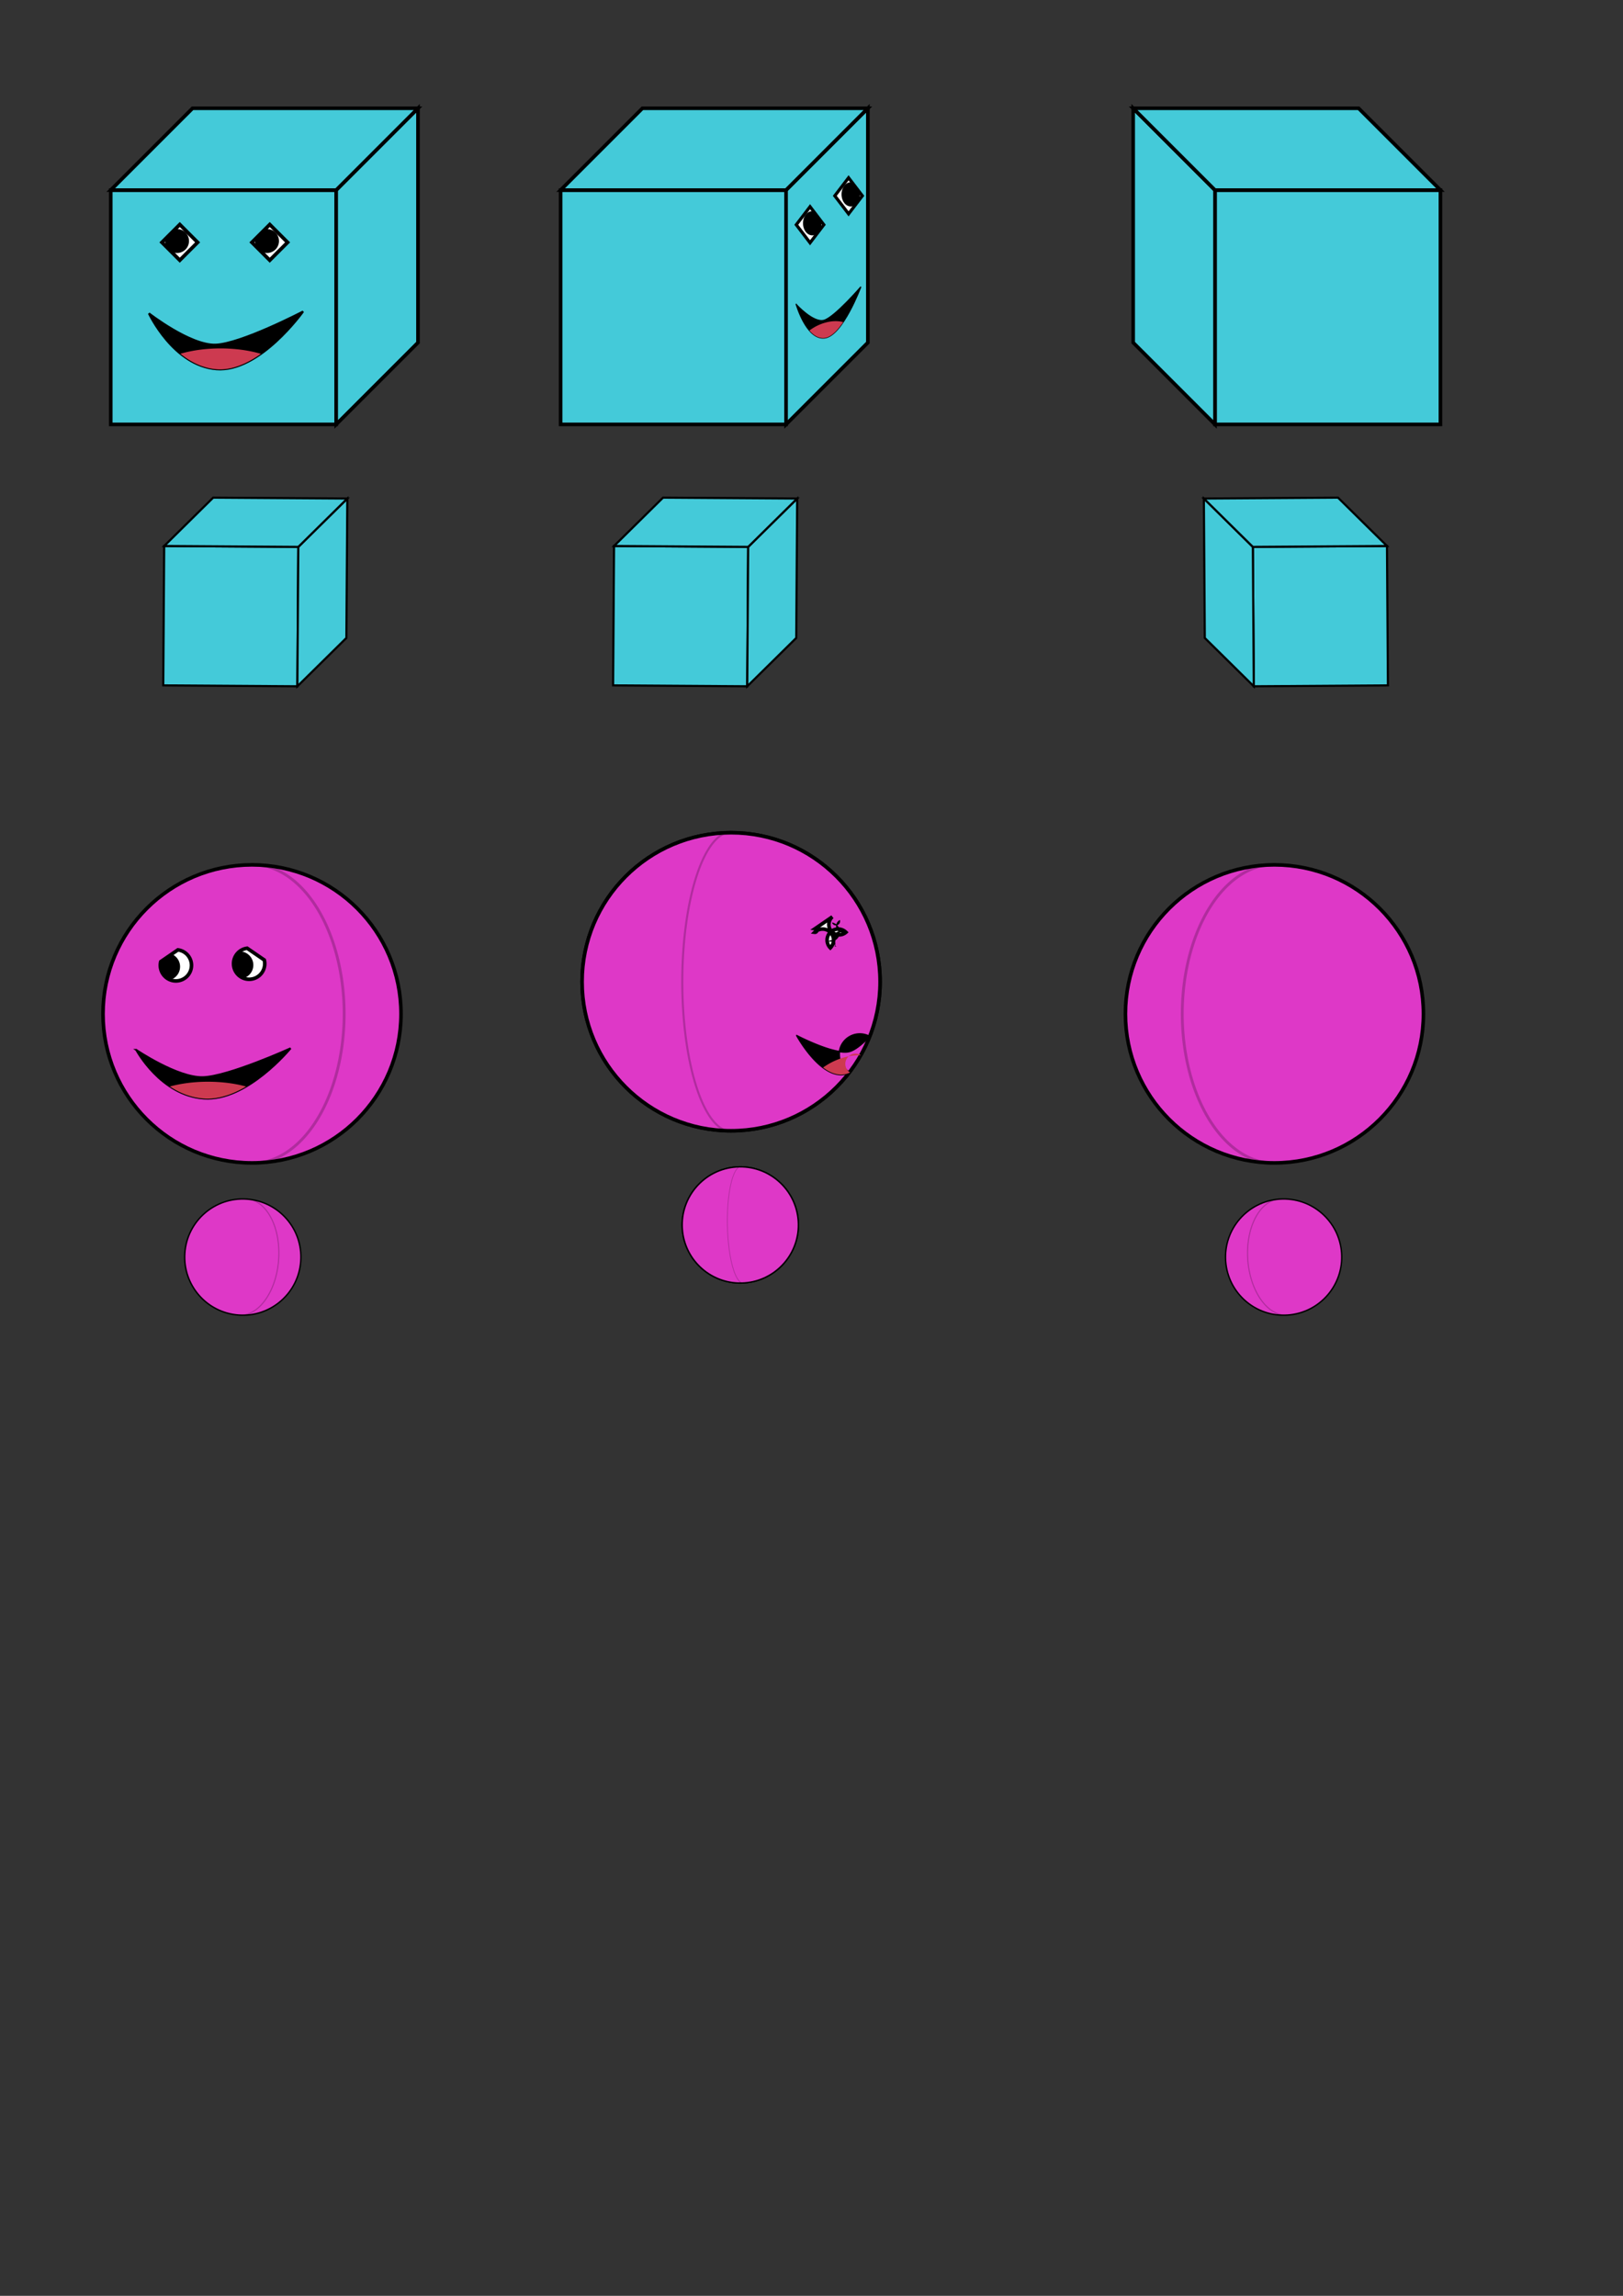<?xml version="1.0" encoding="UTF-8" standalone="no"?>
<svg
   xmlns:dc="http://purl.org/dc/elements/1.1/"
   xmlns:cc="http://creativecommons.org/ns#"
   xmlns:rdf="http://www.w3.org/1999/02/22-rdf-syntax-ns#"
   xmlns:svg="http://www.w3.org/2000/svg"
   xmlns="http://www.w3.org/2000/svg"
   xmlns:sodipodi="http://sodipodi.sourceforge.net/DTD/sodipodi-0.dtd"
   xmlns:inkscape="http://www.inkscape.org/namespaces/inkscape"
   width="210mm"
   height="297mm"
   viewBox="0 0 210 297"
   version="1.1"
   id="svg289"
   inkscape:version="1.0.2-2 (e86c870879, 2021-01-15)"
   sodipodi:docname="Characters.svg">
  <rect x="0" y="0" width="210" height="297" fill="#333333" stroke="none"/>
  <defs
     id="defs283" />
  <sodipodi:namedview
     id="base"
     pagecolor="#ffffff"
     bordercolor="#666666"
     borderopacity="1.0"
     inkscape:pageopacity="0.0"
     inkscape:pageshadow="2"
     inkscape:zoom="0.7"
     inkscape:cx="204.72928"
     inkscape:cy="356.93001"
     inkscape:document-units="mm"
     inkscape:current-layer="layer1"
     inkscape:document-rotation="0"
     showgrid="false"
     inkscape:snap-global="false"
     inkscape:window-width="1920"
     inkscape:window-height="1017"
     inkscape:window-x="-8"
     inkscape:window-y="-8"
     inkscape:window-maximized="1" />
  <g
     inkscape:label="Layer 1"
     inkscape:groupmode="layer"
     id="layer1">
    <g
       style="fill:#44cad9;fill-opacity:1"
       id="g871"
       transform="matrix(0.595,0.004,-0.004,0.595,-0.896,54.362)"
       inkscape:export-xdpi="18.639999"
       inkscape:export-ydpi="18.639999">
      <rect
         y="27.093"
         x="37.392"
         height="30.312"
         width="29.169"
         id="rect865"
         style="fill:#44cad9;fill-opacity:1;stroke:#000000;stroke-width:0.465;stroke-miterlimit:4;stroke-dasharray:none;stroke-opacity:1;stop-color:#000000" />
      <path
         style="font-variation-settings:normal;opacity:1;vector-effect:none;fill:#44cad9;fill-opacity:1;stroke:#000000;stroke-width:0.465;stroke-linecap:butt;stroke-linejoin:miter;stroke-miterlimit:4;stroke-dasharray:none;stroke-dashoffset:0;stroke-opacity:1;stop-color:#000000;stop-opacity:1"
         d="M 66.561,27.093 77.145,16.51 V 46.822 L 66.561,57.405 Z"
         id="path867" />
      <path
         style="font-variation-settings:normal;opacity:1;vector-effect:none;fill:#44cad9;fill-opacity:1;stroke:#000000;stroke-width:0.465;stroke-linecap:butt;stroke-linejoin:miter;stroke-miterlimit:4;stroke-dasharray:none;stroke-dashoffset:0;stroke-opacity:1;stop-color:#000000;stop-opacity:1"
         d="M 37.392,27.093 47.976,16.51 H 77.145 L 66.561,27.093 Z"
         id="path869" />
    </g>
    <g
       id="g863"
       style="fill:#44cad9;fill-opacity:1"
       transform="translate(-23.062,-2.502)"
       inkscape:export-xdpi="18.639999"
       inkscape:export-ydpi="18.639999">
      <rect
         style="fill:#44cad9;fill-opacity:1;stroke:#000000;stroke-width:0.465;stroke-miterlimit:4;stroke-dasharray:none;stroke-opacity:1;stop-color:#000000"
         id="rect835"
         width="29.169"
         height="30.312"
         x="37.392"
         y="27.093" />
      <path
         id="path837"
         d="M 66.561,27.093 77.145,16.51 V 46.822 L 66.561,57.405 Z"
         style="font-variation-settings:normal;opacity:1;vector-effect:none;fill:#44cad9;fill-opacity:1;stroke:#000000;stroke-width:0.465;stroke-linecap:butt;stroke-linejoin:miter;stroke-miterlimit:4;stroke-dasharray:none;stroke-dashoffset:0;stroke-opacity:1;stop-color:#000000;stop-opacity:1" />
      <path
         id="path839"
         d="M 37.392,27.093 47.976,16.51 H 77.145 L 66.561,27.093 Z"
         style="font-variation-settings:normal;opacity:1;vector-effect:none;fill:#44cad9;fill-opacity:1;stroke:#000000;stroke-width:0.465;stroke-linecap:butt;stroke-linejoin:miter;stroke-miterlimit:4;stroke-dasharray:none;stroke-dashoffset:0;stroke-opacity:1;stop-color:#000000;stop-opacity:1" />
    </g>
    <rect
       style="font-variation-settings:normal;vector-effect:none;fill:#ffffff;fill-opacity:1;stroke:#000000;stroke-width:0.465;stroke-linecap:butt;stroke-linejoin:miter;stroke-miterlimit:4;stroke-dasharray:none;stroke-dashoffset:0;stroke-opacity:1;stop-color:#000000"
       id="rect873"
       width="3.265"
       height="3.265"
       x="36.987"
       y="4.091"
       transform="rotate(45)"
       inkscape:export-xdpi="18.639999"
       inkscape:export-ydpi="18.639999" />
    <rect
       transform="rotate(45)"
       y="-4.141"
       x="45.219"
       height="3.265"
       width="3.265"
       id="rect875"
       style="font-variation-settings:normal;vector-effect:none;fill:#ffffff;fill-opacity:1;stroke:#000000;stroke-width:0.465;stroke-linecap:butt;stroke-linejoin:miter;stroke-miterlimit:4;stroke-dasharray:none;stroke-dashoffset:0;stroke-opacity:1;stop-color:#000000"
       inkscape:export-xdpi="18.639999"
       inkscape:export-ydpi="18.639999" />
    <path
       id="path877"
       style="font-variation-settings:normal;vector-effect:none;fill:#000000;fill-opacity:1;stroke:none;stroke-width:0.28;stroke-linecap:butt;stroke-linejoin:miter;stroke-miterlimit:4;stroke-dasharray:none;stroke-dashoffset:0;stroke-opacity:1;stop-color:#000000"
       d="m 22.898,29.632 a 1.548,1.548 0 0 0 -0.244,0.021 l -1.273,1.273 a 1.548,1.548 0 0 0 -0.021,0.254 1.548,1.548 0 0 0 0.233,0.816 l 0.498,0.499 a 1.548,1.548 0 0 0 5.16e-4,5.2e-4 1.548,1.548 0 0 0 0.816,0.233 1.548,1.548 0 0 0 1.548,-1.548 1.548,1.548 0 0 0 -1.548,-1.548 1.548,1.548 0 0 0 -0.01,0 z"
       inkscape:export-xdpi="18.639999"
       inkscape:export-ydpi="18.639999" />
    <path
       d="m 34.54,29.632 a 1.548,1.548 0 0 0 -0.244,0.021 l -1.273,1.273 a 1.548,1.548 0 0 0 -0.021,0.254 1.548,1.548 0 0 0 0.233,0.816 l 0.498,0.499 a 1.548,1.548 0 0 0 5.16e-4,5.2e-4 1.548,1.548 0 0 0 0.816,0.233 1.548,1.548 0 0 0 1.548,-1.548 1.548,1.548 0 0 0 -1.548,-1.548 1.548,1.548 0 0 0 -0.01,0 z"
       style="font-variation-settings:normal;vector-effect:none;fill:#000000;fill-opacity:1;stroke:none;stroke-width:0.28;stroke-linecap:butt;stroke-linejoin:miter;stroke-miterlimit:4;stroke-dasharray:none;stroke-dashoffset:0;stroke-opacity:1;stop-color:#000000"
       id="path909"
       inkscape:export-xdpi="18.639999"
       inkscape:export-ydpi="18.639999" />
    <path
       style="fill:#000000;fill-opacity:1;stroke:#000000;stroke-width:0.265;stroke-linecap:butt;stroke-linejoin:miter;stroke-miterlimit:4;stroke-dasharray:none;stroke-opacity:1"
       d="m 19.263,40.535 c 0,0 5.323,4.142 8.599,4.059 3.276,-0.084 11.354,-4.295 11.354,-4.295 0,0 -5.623,7.924 -11.215,7.469 -5.592,-0.456 -8.737,-7.232 -8.737,-7.232 z"
       id="path935"
       inkscape:export-xdpi="18.639999"
       inkscape:export-ydpi="18.639999" />
    <path
       id="path937"
       style="font-variation-settings:normal;vector-effect:none;fill:#cd3a50;fill-opacity:1;stroke:none;stroke-width:0.265;stroke-linecap:butt;stroke-linejoin:miter;stroke-miterlimit:4;stroke-dasharray:none;stroke-dashoffset:0;stroke-opacity:1;stop-color:#000000"
       d="m 28.49,45.073 a 9.139,3.914 0 0 0 -5.145,0.692 c 1.277,1.035 2.836,1.854 4.655,2.002 2.004,0.163 4.01,-0.751 5.762,-1.99 a 9.139,3.914 0 0 0 -5.229,-0.704 9.139,3.914 0 0 0 -0.043,0 z"
       inkscape:export-xdpi="18.639999"
       inkscape:export-ydpi="18.639999" />
    <g
       style="fill:#44cad9;fill-opacity:1"
       id="g1210"
       transform="matrix(-0.595,0.004,0.004,0.595,0.518,54.362)"
       inkscape:export-xdpi="18.639999"
       inkscape:export-ydpi="18.639999">
      <rect
         y="27.093"
         x="37.392"
         height="30.312"
         width="29.169"
         id="rect1204"
         style="fill:#44cad9;fill-opacity:1;stroke:#000000;stroke-width:0.465;stroke-miterlimit:4;stroke-dasharray:none;stroke-opacity:1;stop-color:#000000" />
      <path
         style="font-variation-settings:normal;opacity:1;vector-effect:none;fill:#44cad9;fill-opacity:1;stroke:#000000;stroke-width:0.465;stroke-linecap:butt;stroke-linejoin:miter;stroke-miterlimit:4;stroke-dasharray:none;stroke-dashoffset:0;stroke-opacity:1;stop-color:#000000;stop-opacity:1"
         d="M 66.561,27.093 77.145,16.51 V 46.822 L 66.561,57.405 Z"
         id="path1206" />
      <path
         style="font-variation-settings:normal;opacity:1;vector-effect:none;fill:#44cad9;fill-opacity:1;stroke:#000000;stroke-width:0.465;stroke-linecap:butt;stroke-linejoin:miter;stroke-miterlimit:4;stroke-dasharray:none;stroke-dashoffset:0;stroke-opacity:1;stop-color:#000000;stop-opacity:1"
         d="M 37.392,27.093 47.976,16.51 H 77.145 L 66.561,27.093 Z"
         id="path1208" />
    </g>
    <g
       id="g1218"
       style="fill:#44cad9;fill-opacity:1"
       transform="matrix(-1,0,0,1,22.684,-2.502)"
       inkscape:export-xdpi="18.639999"
       inkscape:export-ydpi="18.639999">
      <rect
         style="fill:#44cad9;fill-opacity:1;stroke:#000000;stroke-width:0.465;stroke-miterlimit:4;stroke-dasharray:none;stroke-opacity:1;stop-color:#000000"
         id="rect1212"
         width="29.169"
         height="30.312"
         x="37.392"
         y="27.093" />
      <path
         id="path1214"
         d="M 66.561,27.093 77.145,16.51 V 46.822 L 66.561,57.405 Z"
         style="font-variation-settings:normal;opacity:1;vector-effect:none;fill:#44cad9;fill-opacity:1;stroke:#000000;stroke-width:0.465;stroke-linecap:butt;stroke-linejoin:miter;stroke-miterlimit:4;stroke-dasharray:none;stroke-dashoffset:0;stroke-opacity:1;stop-color:#000000;stop-opacity:1" />
      <path
         id="path1216"
         d="M 37.392,27.093 47.976,16.51 H 77.145 L 66.561,27.093 Z"
         style="font-variation-settings:normal;opacity:1;vector-effect:none;fill:#44cad9;fill-opacity:1;stroke:#000000;stroke-width:0.465;stroke-linecap:butt;stroke-linejoin:miter;stroke-miterlimit:4;stroke-dasharray:none;stroke-dashoffset:0;stroke-opacity:1;stop-color:#000000;stop-opacity:1" />
    </g>
    <rect
       style="font-variation-settings:normal;vector-effect:none;fill:#ffffff;fill-opacity:1;stroke:#000000;stroke-width:0.418;stroke-linecap:butt;stroke-linejoin:miter;stroke-miterlimit:4;stroke-dasharray:none;stroke-dashoffset:0;stroke-opacity:1;stop-color:#000000"
       id="rect1220"
       width="2.934"
       height="2.934"
       x="-21.888"
       y="55.524"
       transform="matrix(0.607,0.795,-0.607,0.795,0,0)"
       inkscape:export-xdpi="18.639999"
       inkscape:export-ydpi="18.639999" />
    <rect
       transform="matrix(0.607,0.795,-0.607,0.795,0,0)"
       y="57.276"
       x="-28.346"
       height="2.934"
       width="2.934"
       id="rect1222"
       style="font-variation-settings:normal;vector-effect:none;fill:#ffffff;fill-opacity:1;stroke:#000000;stroke-width:0.418;stroke-linecap:butt;stroke-linejoin:miter;stroke-miterlimit:4;stroke-dasharray:none;stroke-dashoffset:0;stroke-opacity:1;stop-color:#000000"
       inkscape:export-xdpi="18.639999"
       inkscape:export-ydpi="18.639999" />
    <path
       id="path1224"
       style="font-variation-settings:normal;vector-effect:none;fill:#000000;fill-opacity:1;stroke:none;stroke-width:0.247;stroke-linecap:butt;stroke-linejoin:miter;stroke-miterlimit:4;stroke-dasharray:none;stroke-dashoffset:0;stroke-opacity:1;stop-color:#000000"
       d="m -47.275,27.32 a -1.194,1.563 0 0 0 -0.188,0.021 l -0.982,1.285 a -1.194,1.563 0 0 0 -0.016,0.256 -1.194,1.563 0 0 0 0.179,0.824 l 0.384,0.504 a -1.194,1.563 0 0 0 3.98e-4,5.25e-4 -1.194,1.563 0 0 0 0.63,0.235 -1.194,1.563 0 0 0 1.194,-1.564 -1.194,1.563 0 0 0 -1.194,-1.563 -1.194,1.563 0 0 0 -0.008,0 z"
       inkscape:export-xdpi="18.639999"
       inkscape:export-ydpi="18.639999" />
    <path
       d="m -52.259,23.58 a -1.194,1.563 0 0 0 -0.188,0.021 l -0.982,1.285 a -1.194,1.563 0 0 0 -0.016,0.256 -1.194,1.563 0 0 0 0.179,0.824 l 0.384,0.504 a -1.194,1.563 0 0 0 3.99e-4,5.25e-4 -1.194,1.563 0 0 0 0.63,0.235 -1.194,1.563 0 0 0 1.194,-1.564 -1.194,1.563 0 0 0 -1.194,-1.563 -1.194,1.563 0 0 0 -0.008,0 z"
       style="font-variation-settings:normal;vector-effect:none;fill:#000000;fill-opacity:1;stroke:none;stroke-width:0.247;stroke-linecap:butt;stroke-linejoin:miter;stroke-miterlimit:4;stroke-dasharray:none;stroke-dashoffset:0;stroke-opacity:1;stop-color:#000000"
       id="path1226"
       inkscape:export-xdpi="18.639999"
       inkscape:export-ydpi="18.639999" />
    <path
       style="fill:#000000;fill-opacity:1;stroke:#000000;stroke-width:0.146;stroke-linecap:butt;stroke-linejoin:miter;stroke-miterlimit:4;stroke-dasharray:none;stroke-opacity:1"
       d="m -45.192,39.382 c 0,0 -2.231,2.454 -3.604,2.047 -1.373,-0.407 -4.759,-4.326 -4.759,-4.326 0,0 2.357,6.364 4.701,6.622 2.344,0.259 3.662,-4.343 3.662,-4.343 z"
       id="path1228"
       inkscape:export-xdpi="18.639999"
       inkscape:export-ydpi="18.639999" />
    <path
       id="path1230"
       style="font-variation-settings:normal;vector-effect:none;fill:#cd3a50;fill-opacity:1;stroke:none;stroke-width:0.146;stroke-linecap:butt;stroke-linejoin:miter;stroke-miterlimit:4;stroke-dasharray:none;stroke-dashoffset:0;stroke-opacity:1;stop-color:#000000"
       d="m -49.059,41.712 a 4.063,2.687 26.374 0 1 2.156,1.047 c -0.535,0.619 -1.189,1.051 -1.951,0.966 -0.84,-0.093 -1.681,-0.97 -2.415,-2.057 a 4.063,2.687 26.374 0 1 2.192,0.039 4.063,2.687 26.374 0 1 0.018,0.004 z"
       inkscape:export-xdpi="18.639999"
       inkscape:export-ydpi="18.639999" />
    <g
       style="fill:#44cad9;fill-opacity:1"
       id="g1238"
       transform="matrix(0.595,0.004,-0.004,0.595,57.312,54.362)"
       inkscape:export-xdpi="18.639999"
       inkscape:export-ydpi="18.639999">
      <rect
         y="27.093"
         x="37.392"
         height="30.312"
         width="29.169"
         id="rect1232"
         style="fill:#44cad9;fill-opacity:1;stroke:#000000;stroke-width:0.465;stroke-miterlimit:4;stroke-dasharray:none;stroke-opacity:1;stop-color:#000000" />
      <path
         style="font-variation-settings:normal;opacity:1;vector-effect:none;fill:#44cad9;fill-opacity:1;stroke:#000000;stroke-width:0.465;stroke-linecap:butt;stroke-linejoin:miter;stroke-miterlimit:4;stroke-dasharray:none;stroke-dashoffset:0;stroke-opacity:1;stop-color:#000000;stop-opacity:1"
         d="M 66.561,27.093 77.145,16.51 V 46.822 L 66.561,57.405 Z"
         id="path1234" />
      <path
         style="font-variation-settings:normal;opacity:1;vector-effect:none;fill:#44cad9;fill-opacity:1;stroke:#000000;stroke-width:0.465;stroke-linecap:butt;stroke-linejoin:miter;stroke-miterlimit:4;stroke-dasharray:none;stroke-dashoffset:0;stroke-opacity:1;stop-color:#000000;stop-opacity:1"
         d="M 37.392,27.093 47.976,16.51 H 77.145 L 66.561,27.093 Z"
         id="path1236" />
    </g>
    <g
       id="g1246"
       style="fill:#44cad9;fill-opacity:1"
       transform="translate(35.147,-2.502)"
       inkscape:export-xdpi="18.639999"
       inkscape:export-ydpi="18.639999">
      <rect
         style="fill:#44cad9;fill-opacity:1;stroke:#000000;stroke-width:0.465;stroke-miterlimit:4;stroke-dasharray:none;stroke-opacity:1;stop-color:#000000"
         id="rect1240"
         width="29.169"
         height="30.312"
         x="37.392"
         y="27.093" />
      <path
         id="path1242"
         d="M 66.561,27.093 77.145,16.51 V 46.822 L 66.561,57.405 Z"
         style="font-variation-settings:normal;opacity:1;vector-effect:none;fill:#44cad9;fill-opacity:1;stroke:#000000;stroke-width:0.465;stroke-linecap:butt;stroke-linejoin:miter;stroke-miterlimit:4;stroke-dasharray:none;stroke-dashoffset:0;stroke-opacity:1;stop-color:#000000;stop-opacity:1" />
      <path
         id="path1244"
         d="M 37.392,27.093 47.976,16.51 H 77.145 L 66.561,27.093 Z"
         style="font-variation-settings:normal;opacity:1;vector-effect:none;fill:#44cad9;fill-opacity:1;stroke:#000000;stroke-width:0.465;stroke-linecap:butt;stroke-linejoin:miter;stroke-miterlimit:4;stroke-dasharray:none;stroke-dashoffset:0;stroke-opacity:1;stop-color:#000000;stop-opacity:1" />
    </g>
    <rect
       style="font-variation-settings:normal;vector-effect:none;fill:#ffffff;fill-opacity:1;stroke:#000000;stroke-width:0.418;stroke-linecap:butt;stroke-linejoin:miter;stroke-miterlimit:4;stroke-dasharray:none;stroke-dashoffset:0;stroke-opacity:1;stop-color:#000000"
       id="rect1248"
       width="2.934"
       height="2.934"
       x="-69.518"
       y="103.155"
       transform="matrix(-0.607,0.795,0.607,0.795,0,0)"
       inkscape:export-xdpi="18.639999"
       inkscape:export-ydpi="18.639999" />
    <rect
       transform="matrix(-0.607,0.795,0.607,0.795,0,0)"
       y="104.907"
       x="-75.977"
       height="2.934"
       width="2.934"
       id="rect1250"
       style="font-variation-settings:normal;vector-effect:none;fill:#ffffff;fill-opacity:1;stroke:#000000;stroke-width:0.418;stroke-linecap:butt;stroke-linejoin:miter;stroke-miterlimit:4;stroke-dasharray:none;stroke-dashoffset:0;stroke-opacity:1;stop-color:#000000"
       inkscape:export-xdpi="18.639999"
       inkscape:export-ydpi="18.639999" />
    <path
       id="path1252"
       style="font-variation-settings:normal;vector-effect:none;fill:#000000;fill-opacity:1;stroke:none;stroke-width:0.247;stroke-linecap:butt;stroke-linejoin:miter;stroke-miterlimit:4;stroke-dasharray:none;stroke-dashoffset:0;stroke-opacity:1;stop-color:#000000"
       d="m 105.105,27.32 a 1.194,1.563 0 0 1 0.188,0.021 l 0.982,1.285 a 1.194,1.563 0 0 1 0.016,0.256 1.194,1.563 0 0 1 -0.179,0.824 l -0.384,0.504 a 1.194,1.563 0 0 1 -4e-4,5.25e-4 1.194,1.563 0 0 1 -0.63,0.235 1.194,1.563 0 0 1 -1.194,-1.564 1.194,1.563 0 0 1 1.194,-1.563 1.194,1.563 0 0 1 0.008,0 z"
       inkscape:export-xdpi="18.639999"
       inkscape:export-ydpi="18.639999" />
    <path
       d="m 110.089,23.58 a 1.194,1.563 0 0 1 0.188,0.021 l 0.982,1.285 a 1.194,1.563 0 0 1 0.016,0.256 1.194,1.563 0 0 1 -0.179,0.824 l -0.384,0.504 a 1.194,1.563 0 0 1 -4e-4,5.25e-4 1.194,1.563 0 0 1 -0.63,0.235 1.194,1.563 0 0 1 -1.194,-1.564 1.194,1.563 0 0 1 1.194,-1.563 1.194,1.563 0 0 1 0.008,0 z"
       style="font-variation-settings:normal;vector-effect:none;fill:#000000;fill-opacity:1;stroke:none;stroke-width:0.247;stroke-linecap:butt;stroke-linejoin:miter;stroke-miterlimit:4;stroke-dasharray:none;stroke-dashoffset:0;stroke-opacity:1;stop-color:#000000"
       id="path1254"
       inkscape:export-xdpi="18.639999"
       inkscape:export-ydpi="18.639999" />
    <path
       style="fill:#000000;fill-opacity:1;stroke:#000000;stroke-width:0.146;stroke-linecap:butt;stroke-linejoin:miter;stroke-miterlimit:4;stroke-dasharray:none;stroke-opacity:1"
       d="m 103.022,39.382 c 0,0 2.231,2.454 3.604,2.047 1.373,-0.407 4.759,-4.326 4.759,-4.326 0,0 -2.357,6.364 -4.701,6.622 -2.344,0.259 -3.662,-4.343 -3.662,-4.343 z"
       id="path1256"
       inkscape:export-xdpi="18.639999"
       inkscape:export-ydpi="18.639999" />
    <path
       id="path1258"
       style="font-variation-settings:normal;vector-effect:none;fill:#cd3a50;fill-opacity:1;stroke:none;stroke-width:0.146;stroke-linecap:butt;stroke-linejoin:miter;stroke-miterlimit:4;stroke-dasharray:none;stroke-dashoffset:0;stroke-opacity:1;stop-color:#000000"
       d="m 106.89,41.712 a 2.687,4.063 63.626 0 0 -2.156,1.047 c 0.535,0.619 1.189,1.051 1.951,0.966 0.84,-0.093 1.681,-0.97 2.415,-2.057 a 2.687,4.063 63.626 0 0 -2.192,0.039 2.687,4.063 63.626 0 0 -0.018,0.004 z"
       inkscape:export-xdpi="18.639999"
       inkscape:export-ydpi="18.639999" />
    <g
       style="fill:#44cad9;fill-opacity:1"
       id="g1266"
       transform="matrix(-0.595,0.004,0.004,0.595,201.602,54.362)"
       inkscape:export-xdpi="18.639999"
       inkscape:export-ydpi="18.639999">
      <rect
         y="27.093"
         x="37.392"
         height="30.312"
         width="29.169"
         id="rect1260"
         style="fill:#44cad9;fill-opacity:1;stroke:#000000;stroke-width:0.465;stroke-miterlimit:4;stroke-dasharray:none;stroke-opacity:1;stop-color:#000000" />
      <path
         style="font-variation-settings:normal;opacity:1;vector-effect:none;fill:#44cad9;fill-opacity:1;stroke:#000000;stroke-width:0.465;stroke-linecap:butt;stroke-linejoin:miter;stroke-miterlimit:4;stroke-dasharray:none;stroke-dashoffset:0;stroke-opacity:1;stop-color:#000000;stop-opacity:1"
         d="M 66.561,27.093 77.145,16.51 V 46.822 L 66.561,57.405 Z"
         id="path1262" />
      <path
         style="font-variation-settings:normal;opacity:1;vector-effect:none;fill:#44cad9;fill-opacity:1;stroke:#000000;stroke-width:0.465;stroke-linecap:butt;stroke-linejoin:miter;stroke-miterlimit:4;stroke-dasharray:none;stroke-dashoffset:0;stroke-opacity:1;stop-color:#000000;stop-opacity:1"
         d="M 37.392,27.093 47.976,16.51 H 77.145 L 66.561,27.093 Z"
         id="path1264" />
    </g>
    <g
       id="g1274"
       style="fill:#44cad9;fill-opacity:1"
       transform="matrix(-1,0,0,1,223.767,-2.502)"
       inkscape:export-xdpi="18.639999"
       inkscape:export-ydpi="18.639999">
      <rect
         style="fill:#44cad9;fill-opacity:1;stroke:#000000;stroke-width:0.465;stroke-miterlimit:4;stroke-dasharray:none;stroke-opacity:1;stop-color:#000000"
         id="rect1268"
         width="29.169"
         height="30.312"
         x="37.392"
         y="27.093" />
      <path
         id="path1270"
         d="M 66.561,27.093 77.145,16.51 V 46.822 L 66.561,57.405 Z"
         style="font-variation-settings:normal;opacity:1;vector-effect:none;fill:#44cad9;fill-opacity:1;stroke:#000000;stroke-width:0.465;stroke-linecap:butt;stroke-linejoin:miter;stroke-miterlimit:4;stroke-dasharray:none;stroke-dashoffset:0;stroke-opacity:1;stop-color:#000000;stop-opacity:1" />
      <path
         id="path1272"
         d="M 37.392,27.093 47.976,16.51 H 77.145 L 66.561,27.093 Z"
         style="font-variation-settings:normal;opacity:1;vector-effect:none;fill:#44cad9;fill-opacity:1;stroke:#000000;stroke-width:0.465;stroke-linecap:butt;stroke-linejoin:miter;stroke-miterlimit:4;stroke-dasharray:none;stroke-dashoffset:0;stroke-opacity:1;stop-color:#000000;stop-opacity:1" />
    </g>
    <g
       id="g967"
       transform="matrix(0.389,0.027,-0.027,0.389,-15.414,143.89)"
       inkscape:export-xdpi="18.639999"
       inkscape:export-ydpi="18.639999">
      <circle
         style="font-variation-settings:normal;opacity:1;vector-effect:none;fill:#de38c7;fill-opacity:1;stroke:#000000;stroke-width:0.465;stroke-linecap:butt;stroke-linejoin:miter;stroke-miterlimit:4;stroke-dasharray:none;stroke-dashoffset:0;stroke-opacity:1;stop-color:#000000;stop-opacity:1"
         id="circle963"
         cx="123.136"
         cy="39.614"
         r="19.279" />
      <path
         id="path965"
         style="font-variation-settings:normal;opacity:1;vector-effect:none;fill:none;fill-opacity:1;stroke:#000000;stroke-width:0.366;stroke-linecap:butt;stroke-linejoin:miter;stroke-miterlimit:4;stroke-dasharray:none;stroke-dashoffset:0;stroke-opacity:0.21;stop-color:#000000;stop-opacity:1"
         sodipodi:type="arc"
         sodipodi:cx="123.13556"
         sodipodi:cy="39.613831"
         sodipodi:rx="11.924635"
         sodipodi:ry="19.328314"
         sodipodi:start="4.7068118"
         sodipodi:end="1.5483369"
         sodipodi:open="true"
         sodipodi:arc-type="arc"
         d="M 123.069,20.286 A 11.925,19.328 0 0 1 135.059,39.343 11.925,19.328 0 0 1 123.403,58.937" />
    </g>
    <g
       id="g961"
       transform="translate(-90.529,91.548)"
       inkscape:export-xdpi="18.639999"
       inkscape:export-ydpi="18.639999">
      <circle
         r="19.279"
         cy="39.614"
         cx="123.136"
         id="path943"
         style="font-variation-settings:normal;opacity:1;vector-effect:none;fill:#de38c7;fill-opacity:1;stroke:#000000;stroke-width:0.465;stroke-linecap:butt;stroke-linejoin:miter;stroke-miterlimit:4;stroke-dasharray:none;stroke-dashoffset:0;stroke-opacity:1;stop-color:#000000;stop-opacity:1" />
      <path
         sodipodi:arc-type="arc"
         sodipodi:open="true"
         sodipodi:end="1.5483369"
         sodipodi:start="4.7068118"
         sodipodi:ry="19.328314"
         sodipodi:rx="11.924635"
         sodipodi:cy="39.613831"
         sodipodi:cx="123.13556"
         sodipodi:type="arc"
         style="font-variation-settings:normal;opacity:1;vector-effect:none;fill:none;fill-opacity:1;stroke:#000000;stroke-width:0.366;stroke-linecap:butt;stroke-linejoin:miter;stroke-miterlimit:4;stroke-dasharray:none;stroke-dashoffset:0;stroke-opacity:0.21;stop-color:#000000;stop-opacity:1"
         id="circle945"
         d="M 123.069,20.286 A 11.925,19.328 0 0 1 135.059,39.343 11.925,19.328 0 0 1 123.403,58.937" />
    </g>
    <path
       id="path952"
       d="m 17.626,135.82 c 0,0 5.327,3.606 8.606,3.533 3.279,-0.073 11.363,-3.739 11.363,-3.739 0,0 -5.628,6.899 -11.224,6.502 -5.596,-0.397 -8.744,-6.296 -8.744,-6.296 z"
       style="fill:#000000;fill-opacity:1;stroke:#000000;stroke-width:0.247;stroke-linecap:butt;stroke-linejoin:miter;stroke-miterlimit:4;stroke-dasharray:none;stroke-opacity:1"
       inkscape:export-xdpi="18.639999"
       inkscape:export-ydpi="18.639999" />
    <path
       id="path954"
       style="font-variation-settings:normal;vector-effect:none;fill:#cd3a50;fill-opacity:1;stroke:none;stroke-width:0.265;stroke-linecap:butt;stroke-linejoin:miter;stroke-miterlimit:4;stroke-dasharray:none;stroke-dashoffset:0;stroke-opacity:1;stop-color:#000000"
       d="m 26.862,139.938 a 9.139,3.914 0 0 0 -4.882,0.618 c 1.227,0.813 2.696,1.44 4.391,1.56 1.895,0.134 3.792,-0.569 5.475,-1.556 a 9.139,3.914 0 0 0 -4.941,-0.622 9.139,3.914 0 0 0 -0.043,0 z"
       inkscape:export-xdpi="18.639999"
       inkscape:export-ydpi="18.639999" />
    <path
       id="path969"
       style="font-variation-settings:normal;vector-effect:none;fill:#ffffff;fill-opacity:1;stroke:#000000;stroke-width:0.465;stroke-linecap:butt;stroke-linejoin:miter;stroke-miterlimit:4;stroke-dasharray:none;stroke-dashoffset:0;stroke-opacity:1;stop-color:#000000"
       d="m 31.978,122.668 a 2.018,2.018 0 0 0 -1.759,2.001 2.018,2.018 0 0 0 2.018,2.017 2.018,2.018 0 0 0 2.018,-2.017 2.018,2.018 0 0 0 -0.058,-0.477 z"
       inkscape:export-xdpi="18.639999"
       inkscape:export-ydpi="18.639999" />
    <path
       id="path975"
       style="font-variation-settings:normal;vector-effect:none;fill:#000000;fill-opacity:1;stroke:none;stroke-width:0.32;stroke-linecap:butt;stroke-linejoin:miter;stroke-miterlimit:4;stroke-dasharray:none;stroke-dashoffset:0;stroke-opacity:1;stop-color:#000000"
       d="m 30.998,123.076 a 2.018,2.018 0 0 0 -0.779,1.593 2.018,2.018 0 0 0 1.216,1.851 l 0.265,-0.045 a 1.769,1.769 0 0 0 0.001,-5.2e-4 1.769,1.769 0 0 0 0.755,-0.61 1.769,1.769 0 0 0 -0.428,-2.465 1.769,1.769 0 0 0 -1.03,-0.323 z"
       inkscape:export-xdpi="18.639999"
       inkscape:export-ydpi="18.639999" />
    <path
       d="m 23.018,122.881 a 2.018,2.018 0 0 1 1.759,2.001 2.018,2.018 0 0 1 -2.018,2.017 2.018,2.018 0 0 1 -2.018,-2.017 2.018,2.018 0 0 1 0.058,-0.477 z"
       style="font-variation-settings:normal;vector-effect:none;fill:#ffffff;fill-opacity:1;stroke:#000000;stroke-width:0.465;stroke-linecap:butt;stroke-linejoin:miter;stroke-miterlimit:4;stroke-dasharray:none;stroke-dashoffset:0;stroke-opacity:1;stop-color:#000000"
       id="path999"
       inkscape:export-xdpi="18.639999"
       inkscape:export-ydpi="18.639999" />
    <path
       id="path1001"
       style="font-variation-settings:normal;vector-effect:none;fill:#000000;fill-opacity:1;stroke:none;stroke-width:0.32;stroke-linecap:butt;stroke-linejoin:miter;stroke-miterlimit:4;stroke-dasharray:none;stroke-dashoffset:0;stroke-opacity:1;stop-color:#000000"
       d="m 22.22,123.429 -1.421,0.976 a 2.018,2.018 0 0 0 -0.058,0.477 2.018,2.018 0 0 0 1.216,1.851 l 0.265,-0.045 a 1.769,1.769 0 0 0 5.1e-4,-5.2e-4 1.769,1.769 0 0 0 0.756,-0.61 1.769,1.769 0 0 0 -0.428,-2.465 1.769,1.769 0 0 0 -0.33,-0.183 z"
       inkscape:export-xdpi="18.639999"
       inkscape:export-ydpi="18.639999" />
    <g
       id="g1372"
       transform="matrix(0.389,0.027,-0.027,0.389,-80.426,139.732)"
       inkscape:export-xdpi="18.639999"
       inkscape:export-ydpi="18.639999">
      <circle
         style="font-variation-settings:normal;opacity:1;vector-effect:none;fill:#de38c7;fill-opacity:1;stroke:#000000;stroke-width:0.465;stroke-linecap:butt;stroke-linejoin:miter;stroke-miterlimit:4;stroke-dasharray:none;stroke-dashoffset:0;stroke-opacity:1;stop-color:#000000;stop-opacity:1"
         id="circle1368"
         cx="123.136"
         cy="39.614"
         r="19.279" />
      <path
         id="path1370"
         style="font-variation-settings:normal;opacity:1;vector-effect:none;fill:none;fill-opacity:1;stroke:#000000;stroke-width:0.366;stroke-linecap:butt;stroke-linejoin:miter;stroke-miterlimit:4;stroke-dasharray:none;stroke-dashoffset:0;stroke-opacity:0.21;stop-color:#000000;stop-opacity:1"
         sodipodi:type="arc"
         sodipodi:cx="123.13556"
         sodipodi:cy="39.613831"
         sodipodi:rx="11.924635"
         sodipodi:ry="19.328314"
         sodipodi:start="4.7068118"
         sodipodi:end="1.5483369"
         sodipodi:open="true"
         sodipodi:arc-type="arc"
         d="M 123.069,20.286 A 11.925,19.328 0 0 1 135.059,39.343 11.925,19.328 0 0 1 123.403,58.937" />
    </g>
    <g
       id="g1378"
       transform="translate(-155.541,87.391)"
       inkscape:export-xdpi="18.639999"
       inkscape:export-ydpi="18.639999">
      <circle
         r="19.279"
         cy="39.614"
         cx="123.136"
         id="circle1374"
         style="font-variation-settings:normal;opacity:1;vector-effect:none;fill:#de38c7;fill-opacity:1;stroke:#000000;stroke-width:0.465;stroke-linecap:butt;stroke-linejoin:miter;stroke-miterlimit:4;stroke-dasharray:none;stroke-dashoffset:0;stroke-opacity:1;stop-color:#000000;stop-opacity:1" />
      <path
         sodipodi:arc-type="arc"
         sodipodi:open="true"
         sodipodi:end="1.5483369"
         sodipodi:start="4.7068118"
         sodipodi:ry="19.363493"
         sodipodi:rx="6.3214025"
         sodipodi:cy="39.613834"
         sodipodi:cx="123.12936"
         sodipodi:type="arc"
         style="font-variation-settings:normal;opacity:1;vector-effect:none;fill:none;fill-opacity:1;stroke:#000000;stroke-width:0.267;stroke-linecap:butt;stroke-linejoin:miter;stroke-miterlimit:4;stroke-dasharray:none;stroke-dashoffset:0;stroke-opacity:0.21;stop-color:#000000;stop-opacity:1"
         id="path1376"
         d="m 123.094,20.251 a 6.321,19.363 0 0 1 6.356,19.092 6.321,19.363 0 0 1 -6.179,19.63" />
    </g>
    <path
       id="path1380"
       style="fill:#000000;fill-opacity:1;stroke:#000000;stroke-width:0.721;stroke-linecap:butt;stroke-linejoin:miter;stroke-miterlimit:4;stroke-dasharray:none;stroke-opacity:1"
       d="M -154.621 506.379 C -154.621 506.379 -172.665 515.784 -179.982 514.213 C -183.003 513.564 -186.796 510.325 -190.217 506.752 A 72.865 72.865 0 0 0 -180.633 524.404 C -180.316 524.551 -179.996 524.691 -179.672 524.812 C -167.182 529.479 -154.621 506.379 -154.621 506.379 z "
       transform="scale(0.265)"
       inkscape:export-xdpi="18.639999"
       inkscape:export-ydpi="18.639999" />
    <path
       id="path1382"
       style="font-variation-settings:normal;vector-effect:none;fill:#cd3a50;fill-opacity:1;stroke:none;stroke-width:0.773;stroke-linecap:butt;stroke-linejoin:miter;stroke-miterlimit:4;stroke-dasharray:none;stroke-dashoffset:0;stroke-opacity:1;stop-color:#000000"
       d="M -185.273 515.957 A 21.604 14.073 25.741 0 0 -186.002 515.973 A 72.865 72.865 0 0 0 -180.645 524.387 C -180.323 524.536 -180.001 524.691 -179.672 524.814 C -175.443 526.394 -171.21 524.787 -167.455 521.975 A 21.604 14.073 25.741 0 0 -178.48 516.82 A 21.604 14.073 25.741 0 0 -178.576 516.799 L -178.576 516.797 A 21.604 14.073 25.741 0 0 -185.273 515.957 z "
       transform="scale(0.265)"
       inkscape:export-xdpi="18.639999"
       inkscape:export-ydpi="18.639999" />
    <path
       id="path1384"
       style="font-variation-settings:normal;vector-effect:none;fill:#ffffff;fill-opacity:1;stroke:#000000;stroke-width:0.465;stroke-linecap:butt;stroke-linejoin:miter;stroke-miterlimit:4;stroke-dasharray:none;stroke-dashoffset:0;stroke-opacity:1;stop-color:#000000"
       d="m -45.507,118.605 a 2.018,2.018 0 0 0 -1.759,2.001 2.018,2.018 0 0 0 2.018,2.017 2.018,2.018 0 0 0 2.018,-2.017 2.018,2.018 0 0 0 -0.058,-0.477 z"
       inkscape:export-xdpi="18.639999"
       inkscape:export-ydpi="18.639999" />
    <path
       id="path1386"
       style="font-variation-settings:normal;vector-effect:none;fill:#000000;fill-opacity:1;stroke:none;stroke-width:0.32;stroke-linecap:butt;stroke-linejoin:miter;stroke-miterlimit:4;stroke-dasharray:none;stroke-dashoffset:0;stroke-opacity:1;stop-color:#000000"
       d="m -46.487,119.013 a 2.018,2.018 0 0 0 -0.779,1.593 2.018,2.018 0 0 0 1.216,1.851 l 0.265,-0.045 a 1.769,1.769 0 0 0 10e-4,-5.2e-4 1.769,1.769 0 0 0 0.755,-0.61 1.769,1.769 0 0 0 -0.428,-2.465 1.769,1.769 0 0 0 -1.03,-0.323 z"
       inkscape:export-xdpi="18.639999"
       inkscape:export-ydpi="18.639999" />
    <g
       id="g1432"
       transform="matrix(0.389,0.027,-0.027,0.389,-80.426,139.732)"
       inkscape:export-xdpi="18.639999"
       inkscape:export-ydpi="18.639999">
      <circle
         style="font-variation-settings:normal;opacity:1;vector-effect:none;fill:#de38c7;fill-opacity:1;stroke:#000000;stroke-width:0.465;stroke-linecap:butt;stroke-linejoin:miter;stroke-miterlimit:4;stroke-dasharray:none;stroke-dashoffset:0;stroke-opacity:1;stop-color:#000000;stop-opacity:1"
         id="circle1428"
         cx="123.136"
         cy="39.614"
         r="19.279" />
      <path
         id="path1430"
         style="font-variation-settings:normal;opacity:1;vector-effect:none;fill:none;fill-opacity:1;stroke:#000000;stroke-width:0.236;stroke-linecap:butt;stroke-linejoin:miter;stroke-miterlimit:4;stroke-dasharray:none;stroke-dashoffset:0;stroke-opacity:0.21;stop-color:#000000;stop-opacity:1"
         sodipodi:type="arc"
         sodipodi:cx="122.00362"
         sodipodi:cy="27.680658"
         sodipodi:rx="4.9315815"
         sodipodi:ry="19.337593"
         sodipodi:start="4.7068118"
         sodipodi:end="1.5483369"
         sodipodi:open="true"
         sodipodi:arc-type="arc"
         d="m 121.976,8.343 a 4.932,19.338 0 0 1 4.959,19.066 4.932,19.338 0 0 1 -4.82,19.604"
         transform="matrix(0.995,0.098,0.041,0.999,0,0)" />
    </g>
    <g
       id="g1438"
       transform="translate(-155.541,87.391)"
       inkscape:export-xdpi="18.639999"
       inkscape:export-ydpi="18.639999">
      <circle
         r="19.279"
         cy="39.614"
         cx="123.136"
         id="circle1434"
         style="font-variation-settings:normal;opacity:1;vector-effect:none;fill:#de38c7;fill-opacity:1;stroke:#000000;stroke-width:0.465;stroke-linecap:butt;stroke-linejoin:miter;stroke-miterlimit:4;stroke-dasharray:none;stroke-dashoffset:0;stroke-opacity:1;stop-color:#000000;stop-opacity:1" />
      <path
         sodipodi:arc-type="arc"
         sodipodi:open="true"
         sodipodi:end="1.5483369"
         sodipodi:start="4.7068118"
         sodipodi:ry="19.363493"
         sodipodi:rx="6.3214025"
         sodipodi:cy="39.613834"
         sodipodi:cx="123.12936"
         sodipodi:type="arc"
         style="font-variation-settings:normal;opacity:1;vector-effect:none;fill:none;fill-opacity:1;stroke:#000000;stroke-width:0.267;stroke-linecap:butt;stroke-linejoin:miter;stroke-miterlimit:4;stroke-dasharray:none;stroke-dashoffset:0;stroke-opacity:0.21;stop-color:#000000;stop-opacity:1"
         id="path1436"
         d="m 123.094,20.251 a 6.321,19.363 0 0 1 6.356,19.092 6.321,19.363 0 0 1 -6.179,19.63" />
    </g>
    <path
       id="path1440"
       style="fill:#000000;fill-opacity:1;stroke:#000000;stroke-width:0.721;stroke-linecap:butt;stroke-linejoin:miter;stroke-miterlimit:4;stroke-dasharray:none;stroke-opacity:1"
       d="M -154.621 506.379 C -154.621 506.379 -172.665 515.784 -179.982 514.213 C -183.003 513.564 -186.796 510.325 -190.217 506.752 A 72.865 72.865 0 0 0 -180.633 524.404 C -180.316 524.551 -179.996 524.691 -179.672 524.812 C -167.182 529.479 -154.621 506.379 -154.621 506.379 z "
       transform="scale(0.265)"
       inkscape:export-xdpi="18.639999"
       inkscape:export-ydpi="18.639999" />
    <path
       id="path1442"
       style="font-variation-settings:normal;vector-effect:none;fill:#cd3a50;fill-opacity:1;stroke:none;stroke-width:0.773;stroke-linecap:butt;stroke-linejoin:miter;stroke-miterlimit:4;stroke-dasharray:none;stroke-dashoffset:0;stroke-opacity:1;stop-color:#000000"
       d="M -185.273 515.957 A 21.604 14.073 25.741 0 0 -186.002 515.973 A 72.865 72.865 0 0 0 -180.645 524.387 C -180.323 524.536 -180.001 524.691 -179.672 524.814 C -175.443 526.394 -171.21 524.787 -167.455 521.975 A 21.604 14.073 25.741 0 0 -178.48 516.82 A 21.604 14.073 25.741 0 0 -178.576 516.799 L -178.576 516.797 A 21.604 14.073 25.741 0 0 -185.273 515.957 z "
       transform="scale(0.265)"
       inkscape:export-xdpi="18.639999"
       inkscape:export-ydpi="18.639999" />
    <path
       id="path1444"
       style="font-variation-settings:normal;vector-effect:none;fill:#ffffff;fill-opacity:1;stroke:#000000;stroke-width:0.465;stroke-linecap:butt;stroke-linejoin:miter;stroke-miterlimit:4;stroke-dasharray:none;stroke-dashoffset:0;stroke-opacity:1;stop-color:#000000"
       d="m -45.507,118.605 a 2.018,2.018 0 0 0 -1.759,2.001 2.018,2.018 0 0 0 2.018,2.017 2.018,2.018 0 0 0 2.018,-2.017 2.018,2.018 0 0 0 -0.058,-0.477 z"
       inkscape:export-xdpi="18.639999"
       inkscape:export-ydpi="18.639999" />
    <path
       id="path1446"
       style="font-variation-settings:normal;vector-effect:none;fill:#000000;fill-opacity:1;stroke:none;stroke-width:0.32;stroke-linecap:butt;stroke-linejoin:miter;stroke-miterlimit:4;stroke-dasharray:none;stroke-dashoffset:0;stroke-opacity:1;stop-color:#000000"
       d="m -46.487,119.013 a 2.018,2.018 0 0 0 -0.779,1.593 2.018,2.018 0 0 0 1.216,1.851 l 0.265,-0.045 a 1.769,1.769 0 0 0 10e-4,-5.2e-4 1.769,1.769 0 0 0 0.755,-0.61 1.769,1.769 0 0 0 -0.428,-2.465 1.769,1.769 0 0 0 -1.03,-0.323 z"
       inkscape:export-xdpi="18.639999"
       inkscape:export-ydpi="18.639999" />
    <g
       id="g1452"
       transform="matrix(-0.389,0.027,0.027,0.389,142.616,139.732)"
       inkscape:export-xdpi="18.639999"
       inkscape:export-ydpi="18.639999">
      <circle
         style="font-variation-settings:normal;opacity:1;vector-effect:none;fill:#de38c7;fill-opacity:1;stroke:#000000;stroke-width:0.465;stroke-linecap:butt;stroke-linejoin:miter;stroke-miterlimit:4;stroke-dasharray:none;stroke-dashoffset:0;stroke-opacity:1;stop-color:#000000;stop-opacity:1"
         id="circle1448"
         cx="123.136"
         cy="39.614"
         r="19.279" />
      <path
         id="path1450"
         style="font-variation-settings:normal;opacity:1;vector-effect:none;fill:none;fill-opacity:1;stroke:#000000;stroke-width:0.366;stroke-linecap:butt;stroke-linejoin:miter;stroke-miterlimit:4;stroke-dasharray:none;stroke-dashoffset:0;stroke-opacity:0.21;stop-color:#000000;stop-opacity:1"
         sodipodi:type="arc"
         sodipodi:cx="123.13556"
         sodipodi:cy="39.613831"
         sodipodi:rx="11.924635"
         sodipodi:ry="19.328314"
         sodipodi:start="4.7068118"
         sodipodi:end="1.5483369"
         sodipodi:open="true"
         sodipodi:arc-type="arc"
         d="M 123.069,20.286 A 11.925,19.328 0 0 1 135.059,39.343 11.925,19.328 0 0 1 123.403,58.937" />
    </g>
    <g
       id="g1458"
       transform="matrix(-1,0,0,1,217.731,87.391)"
       inkscape:export-xdpi="18.639999"
       inkscape:export-ydpi="18.639999">
      <circle
         r="19.279"
         cy="39.614"
         cx="123.136"
         id="circle1454"
         style="font-variation-settings:normal;opacity:1;vector-effect:none;fill:#de38c7;fill-opacity:1;stroke:#000000;stroke-width:0.465;stroke-linecap:butt;stroke-linejoin:miter;stroke-miterlimit:4;stroke-dasharray:none;stroke-dashoffset:0;stroke-opacity:1;stop-color:#000000;stop-opacity:1" />
      <path
         sodipodi:arc-type="arc"
         sodipodi:open="true"
         sodipodi:end="1.5483369"
         sodipodi:start="4.7068118"
         sodipodi:ry="19.363493"
         sodipodi:rx="6.3214025"
         sodipodi:cy="39.613834"
         sodipodi:cx="123.12936"
         sodipodi:type="arc"
         style="font-variation-settings:normal;opacity:1;vector-effect:none;fill:none;fill-opacity:1;stroke:#000000;stroke-width:0.267;stroke-linecap:butt;stroke-linejoin:miter;stroke-miterlimit:4;stroke-dasharray:none;stroke-dashoffset:0;stroke-opacity:0.21;stop-color:#000000;stop-opacity:1"
         id="path1456"
         d="m 123.094,20.251 a 6.321,19.363 0 0 1 6.356,19.092 6.321,19.363 0 0 1 -6.179,19.63" />
    </g>
    <path
       id="path1460"
       style="fill:#000000;fill-opacity:1;stroke:#000000;stroke-width:0.191;stroke-linecap:butt;stroke-linejoin:miter;stroke-miterlimit:4;stroke-dasharray:none;stroke-opacity:1"
       d="m 103.1,133.979 c 0,0 4.774,2.488 6.71,2.073 0.799,-0.172 1.803,-1.029 2.708,-1.974 a -19.279,19.279 0 0 1 -2.536,4.671 c -0.084,0.039 -0.168,0.076 -0.254,0.108 -3.305,1.235 -6.628,-4.877 -6.628,-4.877 z"
       inkscape:export-xdpi="18.639999"
       inkscape:export-ydpi="18.639999" />
    <path
       id="path1462"
       style="font-variation-settings:normal;vector-effect:none;fill:#cd3a50;fill-opacity:1;stroke:none;stroke-width:0.204;stroke-linecap:butt;stroke-linejoin:miter;stroke-miterlimit:4;stroke-dasharray:none;stroke-dashoffset:0;stroke-opacity:1;stop-color:#000000"
       d="m 111.21,136.514 a 3.723,5.716 64.259 0 1 0.193,0.004 -19.279,19.279 0 0 1 -1.417,2.226 c -0.085,0.04 -0.17,0.081 -0.257,0.113 -1.119,0.418 -2.239,-0.007 -3.232,-0.751 a 3.723,5.716 64.259 0 1 2.917,-1.364 3.723,5.716 64.259 0 1 0.025,-0.006 v -5.2e-4 a 3.723,5.716 64.259 0 1 1.772,-0.222 z"
       inkscape:export-xdpi="18.639999"
       inkscape:export-ydpi="18.639999" />
    <path
       id="path1464"
       style="font-variation-settings:normal;vector-effect:none;fill:#ffffff;fill-opacity:1;stroke:#000000;stroke-width:0.465;stroke-linecap:butt;stroke-linejoin:miter;stroke-miterlimit:4;stroke-dasharray:none;stroke-dashoffset:0;stroke-opacity:1;stop-color:#000000"
       d="m 107.697,118.605 a -2.018,2.018 0 0 1 1.759,2.001 -2.018,2.018 0 0 1 -2.018,2.017 -2.018,2.018 0 0 1 -2.018,-2.017 -2.018,2.018 0 0 1 0.058,-0.477 z"
       inkscape:export-xdpi="18.639999"
       inkscape:export-ydpi="18.639999" />
    <path
       id="path1466"
       style="font-variation-settings:normal;vector-effect:none;fill:#000000;fill-opacity:1;stroke:none;stroke-width:0.32;stroke-linecap:butt;stroke-linejoin:miter;stroke-miterlimit:4;stroke-dasharray:none;stroke-dashoffset:0;stroke-opacity:1;stop-color:#000000"
       d="m 108.677,119.013 a -2.018,2.018 0 0 1 0.779,1.593 -2.018,2.018 0 0 1 -1.216,1.851 l -0.265,-0.045 a -1.769,1.769 0 0 1 -10e-4,-5.2e-4 -1.769,1.769 0 0 1 -0.755,-0.61 -1.769,1.769 0 0 1 0.428,-2.465 -1.769,1.769 0 0 1 1.03,-0.323 z"
       inkscape:export-xdpi="18.639999"
       inkscape:export-ydpi="18.639999" />
    <g
       id="g1472"
       transform="matrix(-0.389,0.027,0.027,0.389,142.616,139.732)"
       inkscape:export-xdpi="18.639999"
       inkscape:export-ydpi="18.639999">
      <circle
         style="font-variation-settings:normal;opacity:1;vector-effect:none;fill:#de38c7;fill-opacity:1;stroke:#000000;stroke-width:0.465;stroke-linecap:butt;stroke-linejoin:miter;stroke-miterlimit:4;stroke-dasharray:none;stroke-dashoffset:0;stroke-opacity:1;stop-color:#000000;stop-opacity:1"
         id="circle1468"
         cx="123.136"
         cy="39.614"
         r="19.279" />
      <path
         id="path1470"
         style="font-variation-settings:normal;opacity:1;vector-effect:none;fill:none;fill-opacity:1;stroke:#000000;stroke-width:0.236;stroke-linecap:butt;stroke-linejoin:miter;stroke-miterlimit:4;stroke-dasharray:none;stroke-dashoffset:0;stroke-opacity:0.21;stop-color:#000000;stop-opacity:1"
         sodipodi:type="arc"
         sodipodi:cx="122.00362"
         sodipodi:cy="27.680658"
         sodipodi:rx="4.9315815"
         sodipodi:ry="19.337593"
         sodipodi:start="4.7068118"
         sodipodi:end="1.5483369"
         sodipodi:open="true"
         sodipodi:arc-type="arc"
         d="m 121.976,8.343 a 4.932,19.338 0 0 1 4.959,19.066 4.932,19.338 0 0 1 -4.82,19.604"
         transform="matrix(0.995,0.098,0.041,0.999,0,0)" />
    </g>
    <g
       id="g1478"
       transform="matrix(-1,0,0,1,217.731,87.391)"
       inkscape:export-xdpi="18.639999"
       inkscape:export-ydpi="18.639999">
      <circle
         r="19.279"
         cy="39.614"
         cx="123.136"
         id="circle1474"
         style="font-variation-settings:normal;opacity:1;vector-effect:none;fill:#de38c7;fill-opacity:1;stroke:#000000;stroke-width:0.465;stroke-linecap:butt;stroke-linejoin:miter;stroke-miterlimit:4;stroke-dasharray:none;stroke-dashoffset:0;stroke-opacity:1;stop-color:#000000;stop-opacity:1" />
      <path
         sodipodi:arc-type="arc"
         sodipodi:open="true"
         sodipodi:end="1.5483369"
         sodipodi:start="4.7068118"
         sodipodi:ry="19.363493"
         sodipodi:rx="6.3214025"
         sodipodi:cy="39.613834"
         sodipodi:cx="123.12936"
         sodipodi:type="arc"
         style="font-variation-settings:normal;opacity:1;vector-effect:none;fill:none;fill-opacity:1;stroke:#000000;stroke-width:0.267;stroke-linecap:butt;stroke-linejoin:miter;stroke-miterlimit:4;stroke-dasharray:none;stroke-dashoffset:0;stroke-opacity:0.21;stop-color:#000000;stop-opacity:1"
         id="path1476"
         d="m 123.094,20.251 a 6.321,19.363 0 0 1 6.356,19.092 6.321,19.363 0 0 1 -6.179,19.63" />
    </g>
    <path
       id="path1480"
       style="fill:#000000;fill-opacity:1;stroke:#000000;stroke-width:0.191;stroke-linecap:butt;stroke-linejoin:miter;stroke-miterlimit:4;stroke-dasharray:none;stroke-opacity:1"
       d="m 103.1,133.979 c 0,0 4.774,2.488 6.71,2.073 0.799,-0.172 1.803,-1.029 2.708,-1.974 a -19.279,19.279 0 0 1 -2.536,4.671 c -0.084,0.039 -0.168,0.076 -0.254,0.108 -3.305,1.235 -6.628,-4.877 -6.628,-4.877 z"
       inkscape:export-xdpi="18.639999"
       inkscape:export-ydpi="18.639999" />
    <path
       id="path1482"
       style="font-variation-settings:normal;vector-effect:none;fill:#cd3a50;fill-opacity:1;stroke:none;stroke-width:0.204;stroke-linecap:butt;stroke-linejoin:miter;stroke-miterlimit:4;stroke-dasharray:none;stroke-dashoffset:0;stroke-opacity:1;stop-color:#000000"
       d="m 111.21,136.514 a 3.723,5.716 64.259 0 1 0.193,0.004 -19.279,19.279 0 0 1 -1.417,2.226 c -0.085,0.04 -0.17,0.081 -0.257,0.113 -1.119,0.418 -2.239,-0.007 -3.232,-0.751 a 3.723,5.716 64.259 0 1 2.917,-1.364 3.723,5.716 64.259 0 1 0.025,-0.006 v -5.2e-4 a 3.723,5.716 64.259 0 1 1.772,-0.222 z"
       inkscape:export-xdpi="18.639999"
       inkscape:export-ydpi="18.639999" />
    <path
       id="path1484"
       style="font-variation-settings:normal;vector-effect:none;fill:#ffffff;fill-opacity:1;stroke:#000000;stroke-width:0.465;stroke-linecap:butt;stroke-linejoin:miter;stroke-miterlimit:4;stroke-dasharray:none;stroke-dashoffset:0;stroke-opacity:1;stop-color:#000000"
       d="m 107.697,118.605 a -2.018,2.018 0 0 1 1.759,2.001 -2.018,2.018 0 0 1 -2.018,2.017 -2.018,2.018 0 0 1 -2.018,-2.017 -2.018,2.018 0 0 1 0.058,-0.477 z"
       inkscape:export-xdpi="18.639999"
       inkscape:export-ydpi="18.639999" />
    <path
       id="path1486"
       style="font-variation-settings:normal;vector-effect:none;fill:#000000;fill-opacity:1;stroke:none;stroke-width:0.32;stroke-linecap:butt;stroke-linejoin:miter;stroke-miterlimit:4;stroke-dasharray:none;stroke-dashoffset:0;stroke-opacity:1;stop-color:#000000"
       d="m 108.677,119.013 a -2.018,2.018 0 0 1 0.779,1.593 -2.018,2.018 0 0 1 -1.216,1.851 l -0.265,-0.045 a -1.769,1.769 0 0 1 -10e-4,-5.2e-4 -1.769,1.769 0 0 1 -0.755,-0.61 -1.769,1.769 0 0 1 0.428,-2.465 -1.769,1.769 0 0 1 1.03,-0.323 z"
       inkscape:export-xdpi="18.639999"
       inkscape:export-ydpi="18.639999" />
    <g
       id="g1492"
       transform="matrix(-0.389,0.027,0.027,0.389,212.919,143.89)"
       inkscape:export-xdpi="18.639999"
       inkscape:export-ydpi="18.639999">
      <circle
         style="font-variation-settings:normal;opacity:1;vector-effect:none;fill:#de38c7;fill-opacity:1;stroke:#000000;stroke-width:0.465;stroke-linecap:butt;stroke-linejoin:miter;stroke-miterlimit:4;stroke-dasharray:none;stroke-dashoffset:0;stroke-opacity:1;stop-color:#000000;stop-opacity:1"
         id="circle1488"
         cx="123.136"
         cy="39.614"
         r="19.279" />
      <path
         id="path1490"
         style="font-variation-settings:normal;opacity:1;vector-effect:none;fill:none;fill-opacity:1;stroke:#000000;stroke-width:0.366;stroke-linecap:butt;stroke-linejoin:miter;stroke-miterlimit:4;stroke-dasharray:none;stroke-dashoffset:0;stroke-opacity:0.21;stop-color:#000000;stop-opacity:1"
         sodipodi:type="arc"
         sodipodi:cx="123.13556"
         sodipodi:cy="39.613831"
         sodipodi:rx="11.924635"
         sodipodi:ry="19.328314"
         sodipodi:start="4.7068118"
         sodipodi:end="1.5483369"
         sodipodi:open="true"
         sodipodi:arc-type="arc"
         d="M 123.069,20.286 A 11.925,19.328 0 0 1 135.059,39.343 11.925,19.328 0 0 1 123.403,58.937" />
    </g>
    <g
       id="g1498"
       transform="matrix(-1,0,0,1,288.034,91.548)"
       inkscape:export-xdpi="18.639999"
       inkscape:export-ydpi="18.639999">
      <circle
         r="19.279"
         cy="39.614"
         cx="123.136"
         id="circle1494"
         style="font-variation-settings:normal;opacity:1;vector-effect:none;fill:#de38c7;fill-opacity:1;stroke:#000000;stroke-width:0.465;stroke-linecap:butt;stroke-linejoin:miter;stroke-miterlimit:4;stroke-dasharray:none;stroke-dashoffset:0;stroke-opacity:1;stop-color:#000000;stop-opacity:1" />
      <path
         sodipodi:arc-type="arc"
         sodipodi:open="true"
         sodipodi:end="1.5483369"
         sodipodi:start="4.7068118"
         sodipodi:ry="19.328314"
         sodipodi:rx="11.924635"
         sodipodi:cy="39.613831"
         sodipodi:cx="123.13556"
         sodipodi:type="arc"
         style="font-variation-settings:normal;opacity:1;vector-effect:none;fill:none;fill-opacity:1;stroke:#000000;stroke-width:0.366;stroke-linecap:butt;stroke-linejoin:miter;stroke-miterlimit:4;stroke-dasharray:none;stroke-dashoffset:0;stroke-opacity:0.21;stop-color:#000000;stop-opacity:1"
         id="path1496"
         d="M 123.069,20.286 A 11.925,19.328 0 0 1 135.059,39.343 11.925,19.328 0 0 1 123.403,58.937" />
    </g>
  </g>
</svg>

